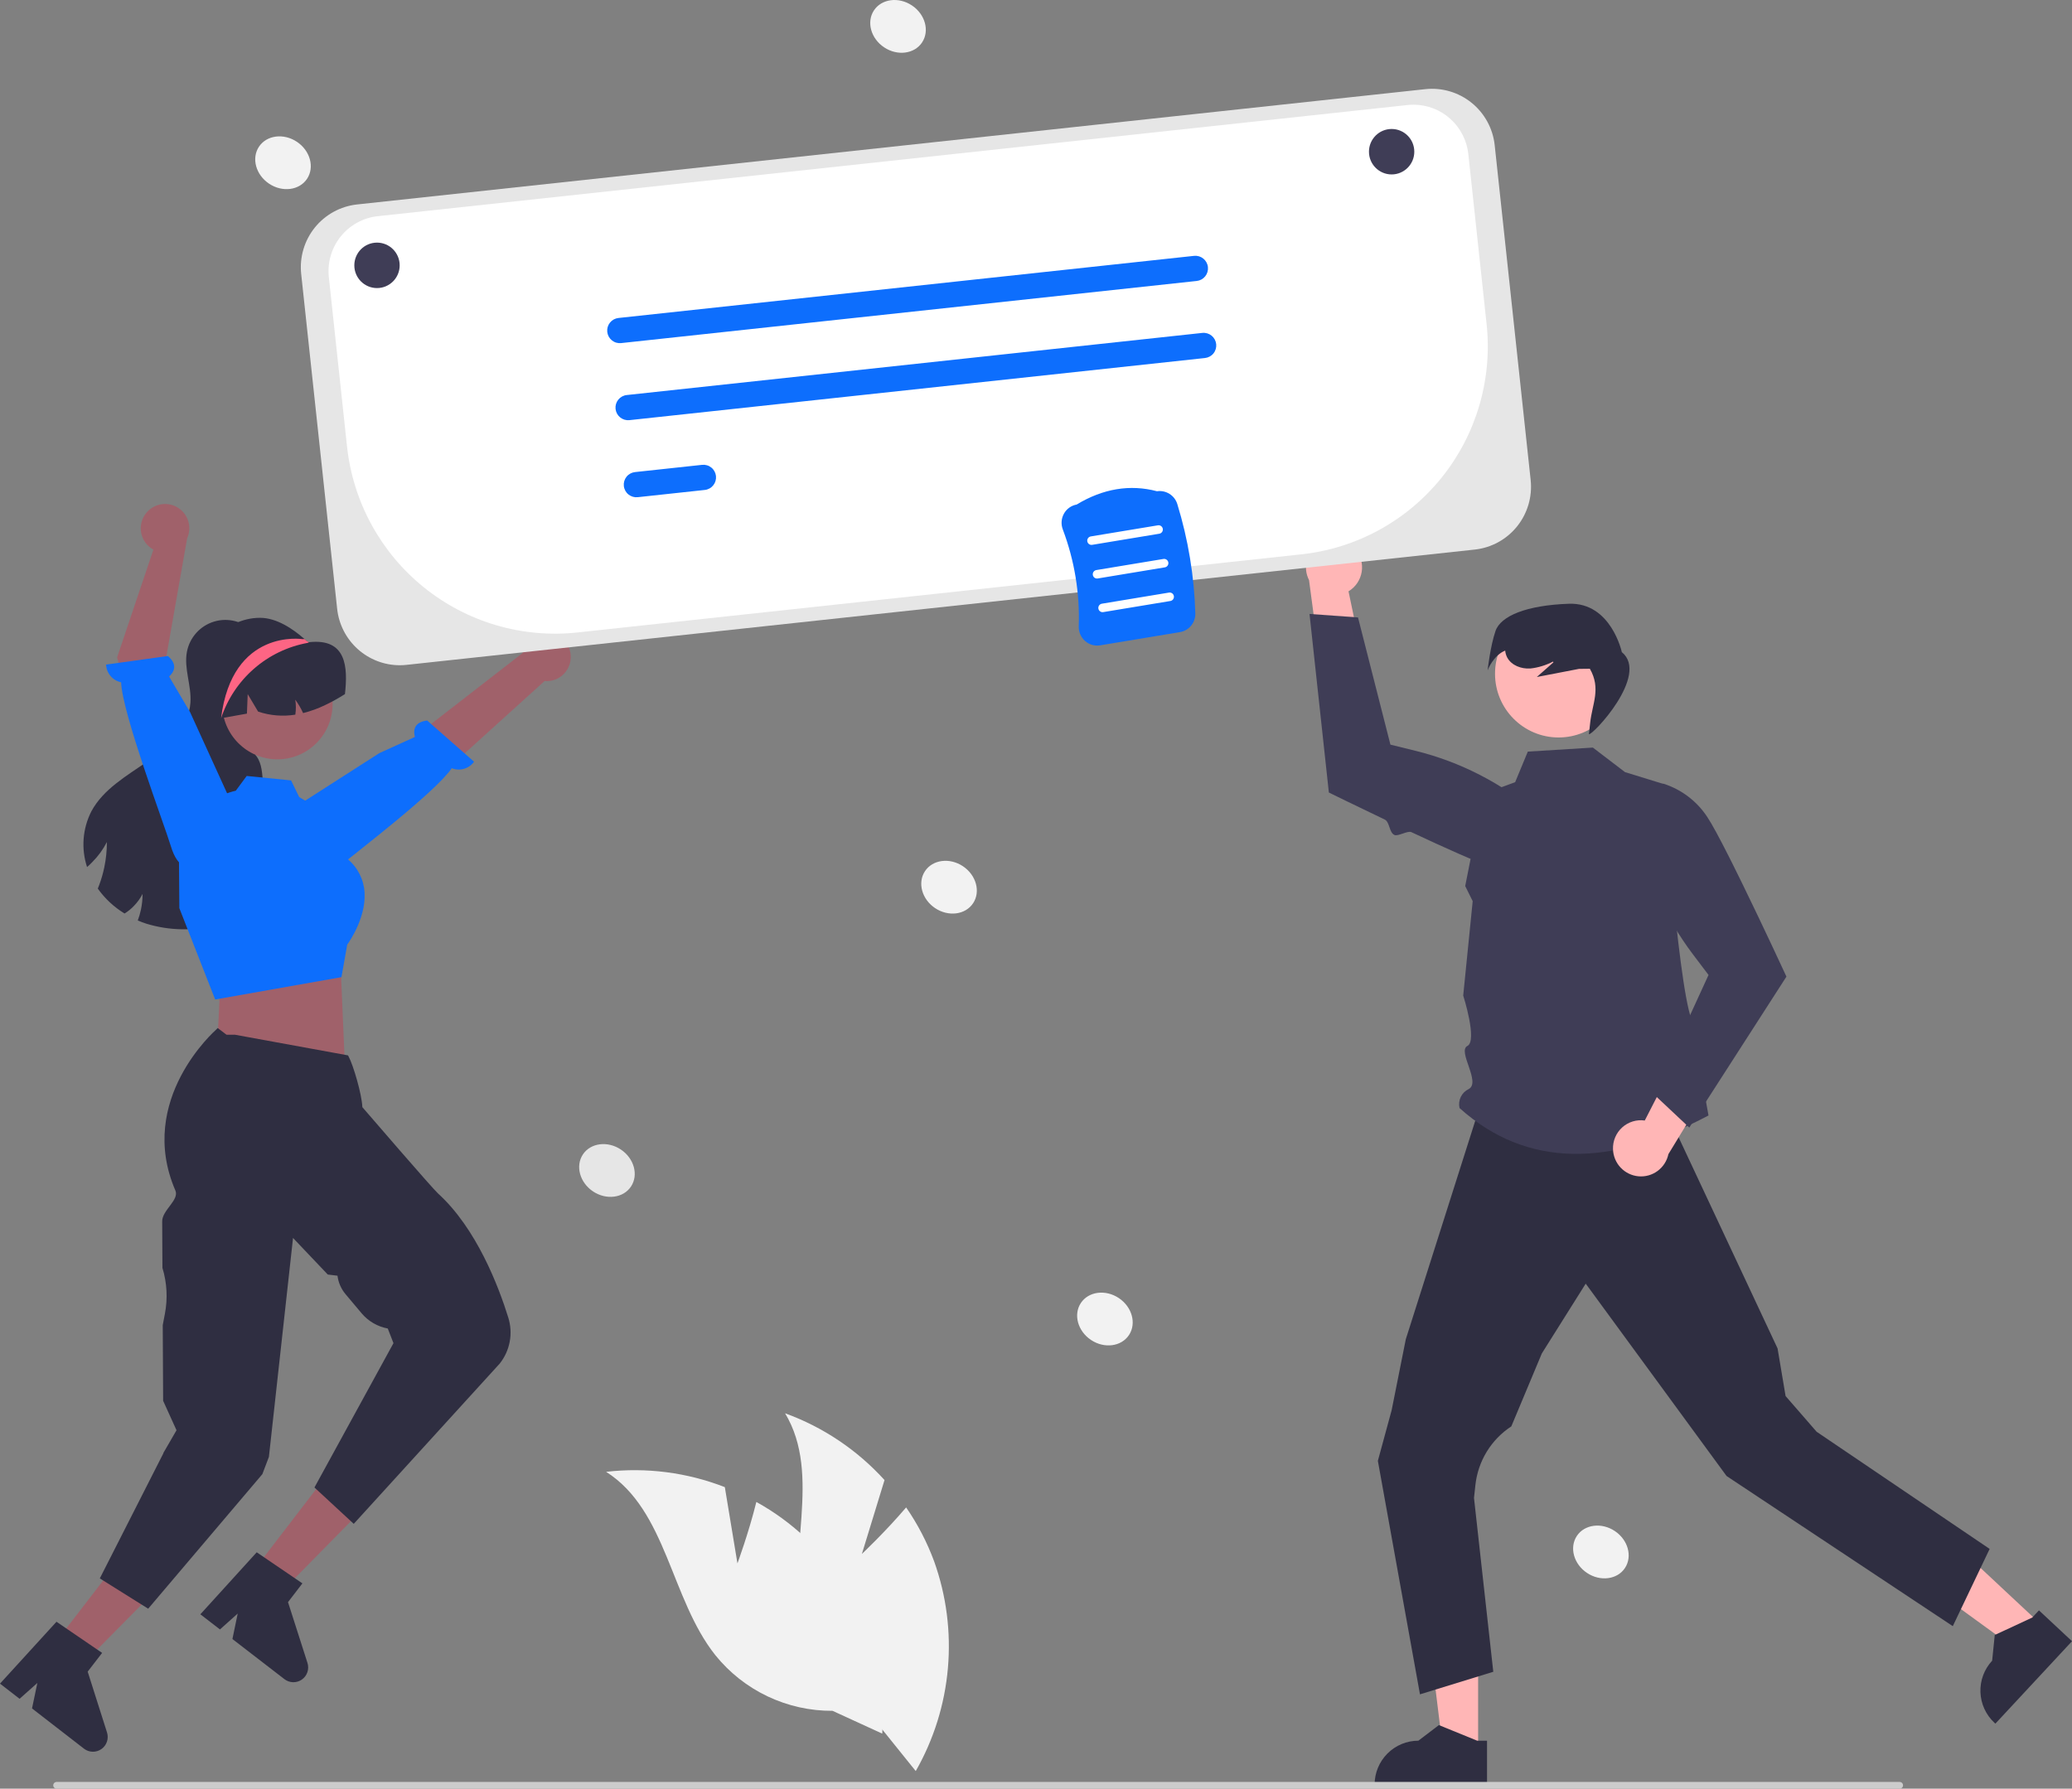 <svg width="249" height="215" viewBox="0 0 249 215" fill="none" xmlns="http://www.w3.org/2000/svg">
<rect x="0" y="0" width="249" height="215" fill="#808080" stroke="none"/>
<g clip-path="url(#clip0_164_454)">
<path d="M103.576 186.783L106.296 177.903C103.024 174.292 98.922 171.537 94.347 169.876C98.817 177.301 94.485 186.987 96.29 195.468C96.873 198.109 98.042 200.585 99.709 202.712C101.376 204.839 103.499 206.562 105.921 207.754L110.048 212.881C112.212 209.091 113.53 204.876 113.912 200.526C114.295 196.176 113.732 191.795 112.263 187.684C111.416 185.386 110.284 183.204 108.893 181.19C106.44 184.081 103.576 186.783 103.576 186.783Z" fill="#F2F2F2"/>
<path d="M88.622 187.917L87.106 178.753C82.572 176.984 77.675 176.352 72.841 176.912C80.144 181.558 80.576 192.164 85.965 198.949C87.661 201.052 89.808 202.745 92.247 203.903C94.685 205.061 97.352 205.654 100.05 205.639L106.024 208.382C106.275 204.023 105.58 199.66 103.987 195.596C102.394 191.532 99.942 187.862 96.798 184.84C95.018 183.162 93.034 181.715 90.893 180.534C89.984 184.218 88.622 187.917 88.622 187.917Z" fill="#F2F2F2"/>
<path d="M177.632 210.602L173.443 210.602L171.45 194.402L177.633 194.402L177.632 210.602Z" fill="#FFB6B6"/>
<path d="M178.7 214.673L165.193 214.672V214.501C165.193 213.103 165.747 211.763 166.733 210.774C167.719 209.786 169.056 209.23 170.45 209.23H170.451L172.918 207.354L177.521 209.23L178.7 209.231L178.7 214.673Z" fill="#2F2E41"/>
<path d="M245.301 195.282L242.445 198.355L229.266 188.771L233.482 184.237L245.301 195.282Z" fill="#FFB6B6"/>
<path d="M249 197.274L239.79 207.181L239.665 207.064C238.645 206.111 238.045 204.79 237.996 203.393C237.947 201.996 238.453 200.637 239.404 199.614L239.404 199.614L239.717 196.525L244.225 194.428L245.029 193.563L249 197.274Z" fill="#2F2E41"/>
<path d="M239.103 186.178L234.675 195.462L207.486 177.413L203.53 172.01L190.561 154.293L185.289 162.68L181.621 171.448C180.425 172.23 179.418 173.268 178.671 174.488C177.925 175.707 177.458 177.078 177.304 178.501L177.136 180.053L179.454 200.946L170.644 203.658L165.583 175.592L167.238 169.51L168.941 160.973L177.515 133.996H200.458L213.618 162.08L214.58 167.803L218.311 172.096L239.103 186.178Z" fill="#2F2E41"/>
<path d="M191.421 89.859L195.283 92.808L199.941 94.243C199.941 94.243 201.867 121.4 203.602 123.14C205.337 124.88 203.772 124.926 204.121 127.186C204.47 129.446 205.317 134.079 205.317 134.079C193.605 140.294 183.508 140.461 175.398 133.188C175.294 132.738 175.347 132.266 175.547 131.85C175.748 131.434 176.084 131.1 176.5 130.902C178.009 130.099 175.108 126.35 176.342 125.724C177.576 125.097 175.84 119.661 175.84 119.661L176.979 108.318L176.079 106.505L178.274 95.411L182.082 94.017L183.603 90.343L191.421 89.859Z" fill="#3F3D56"/>
<path d="M193.84 138.127C193.823 137.636 193.913 137.148 194.105 136.696C194.296 136.245 194.584 135.841 194.948 135.512C195.311 135.184 195.743 134.94 196.211 134.797C196.679 134.654 197.173 134.616 197.658 134.685L203.101 124.077L206.133 129.479L200.5 138.724C200.33 139.533 199.87 140.251 199.208 140.742C198.545 141.234 197.726 141.465 196.905 141.391C196.085 141.317 195.319 140.944 194.754 140.343C194.189 139.741 193.864 138.953 193.84 138.127H193.84Z" fill="#FFB6B6"/>
<path d="M203.007 135.532L214.682 117.39L214.644 117.307C214.6 117.211 211.956 111.486 209.394 106.243C209 105.435 208.607 104.639 208.226 103.877C208.062 103.548 207.9 103.226 207.741 102.911C206.665 100.784 205.725 99.026 205.163 98.191C203.922 96.303 202.074 94.898 199.927 94.208L199.873 94.194L199.821 94.216C198.771 94.66 197.903 95.45 197.36 96.456C196.817 97.461 196.633 98.622 196.837 99.747C197.849 105.172 200.106 110.287 203.428 114.688L205.321 117.19L198.743 131.527L203.007 135.532Z" fill="#3F3D56"/>
<path d="M162.86 65.991C163.182 66.361 163.419 66.798 163.554 67.269C163.689 67.741 163.719 68.237 163.643 68.721C163.566 69.206 163.384 69.668 163.11 70.075C162.836 70.481 162.477 70.823 162.057 71.075L164.491 82.752L158.742 80.47L157.312 69.731C156.936 68.996 156.842 68.148 157.048 67.348C157.254 66.548 157.746 65.852 158.429 65.391C159.113 64.93 159.942 64.736 160.759 64.847C161.575 64.958 162.323 65.365 162.86 65.991H162.86Z" fill="#FFB6B6"/>
<path d="M157.369 73.795L159.694 95.259L159.776 95.3C159.844 95.333 162.789 96.781 166.405 98.506C167.015 98.797 166.927 100.058 167.565 100.359C168.004 100.567 169.163 99.814 169.607 100.022C173.558 101.874 177.554 103.676 179.147 104.164C181.297 104.847 183.615 104.772 185.716 103.952L185.767 103.929L185.793 103.879C186.33 102.871 186.509 101.709 186.299 100.586C186.089 99.462 185.503 98.444 184.638 97.698C180.444 94.123 175.478 91.574 170.133 90.253L167.092 89.505L163.197 74.215L157.369 73.795Z" fill="#3F3D56"/>
<path d="M187.303 88.644C191.522 88.644 194.943 85.214 194.943 80.984C194.943 76.754 191.522 73.324 187.303 73.324C183.084 73.324 179.663 76.754 179.663 80.984C179.663 85.214 183.084 88.644 187.303 88.644Z" fill="#FFB6B6"/>
<path d="M179.718 75.851C180.346 74.019 183.474 72.748 188.544 72.571C193.614 72.394 194.9 78.385 194.9 78.385C198.285 81.138 191.286 88.508 190.947 88.242L191.1 86.858C191.352 84.564 192.423 82.774 191.061 80.384L189.752 80.399C188.063 80.725 186.373 81.051 184.684 81.376L186.684 79.611L186.628 79.523C185.777 79.967 184.851 80.249 183.897 80.354C182.822 80.418 181.647 79.989 181.132 79.04C180.994 78.78 180.91 78.494 180.885 78.2C179.435 78.781 178.772 80.573 178.772 80.573C178.772 80.573 179.09 77.684 179.718 75.851Z" fill="#2F2E41"/>
<path d="M30.78 76.311C30.677 76.179 30.565 76.053 30.446 75.935C30.475 75.895 30.504 75.852 30.534 75.811L30.78 76.311Z" fill="#2F2E41"/>
<path d="M32.267 107.117C31.017 109.343 28.521 110.585 26.047 111.193C23.268 111.923 20.342 111.866 17.593 111.029C17.244 110.916 16.896 110.785 16.558 110.639C16.72 110.207 16.849 109.762 16.943 109.31C17.07 108.698 17.133 108.074 17.132 107.449C16.857 107.987 16.5 108.48 16.075 108.909C15.747 109.255 15.374 109.555 14.967 109.802C13.703 109.033 12.609 108.014 11.752 106.808C11.806 106.673 11.861 106.538 11.912 106.403C12.175 105.699 12.384 104.976 12.536 104.24C12.743 103.244 12.846 102.23 12.845 101.213C12.397 102.089 11.816 102.89 11.123 103.588C10.915 103.811 10.695 104.021 10.462 104.218C10.102 103.121 9.963 101.964 10.052 100.813C10.142 99.661 10.459 98.54 10.985 97.512C12.424 94.846 15.214 93.262 17.699 91.539C20.187 89.816 22.676 87.485 22.886 84.458C23.028 82.415 22.084 80.368 22.461 78.357C22.62 77.51 23.008 76.722 23.583 76.08C24.157 75.438 24.897 74.966 25.721 74.716C26.544 74.466 27.42 74.448 28.254 74.663C29.087 74.878 29.845 75.318 30.446 75.935C29.037 77.939 27.635 80.011 27.064 82.393C26.483 84.819 26.959 87.664 28.866 89.27C29.52 89.823 30.323 90.217 30.828 90.909C31.5 91.827 31.504 93.05 31.613 94.18C31.831 96.376 32.546 98.489 32.931 100.663C33.32 102.834 33.342 105.19 32.267 107.117Z" fill="#2F2E41"/>
<path d="M6.648 197.441L9.964 200.01L21.423 188.41L16.529 184.619L6.648 197.441Z" fill="#A0616A"/>
<path d="M6.789 194.932L12.272 198.678L10.537 200.93L12.861 208.24C12.975 208.601 12.972 208.99 12.851 209.349C12.73 209.708 12.498 210.019 12.188 210.236C11.879 210.453 11.508 210.566 11.13 210.557C10.752 210.548 10.387 210.418 10.088 210.186L3.848 205.352L4.489 202.292L2.353 204.194L0 202.371L6.789 194.932Z" fill="#2F2E41"/>
<path d="M23.469 82.781C23.469 84.08 23.786 85.359 24.394 86.506C25.002 87.653 25.881 88.633 26.954 89.36C28.028 90.087 29.263 90.539 30.551 90.675C31.84 90.812 33.142 90.629 34.343 90.143C35.544 89.657 36.609 88.883 37.442 87.889C38.276 86.895 38.853 85.711 39.123 84.44C39.393 83.17 39.349 81.853 38.993 80.604C38.637 79.355 37.98 78.213 37.081 77.278L37.043 77.24C36.98 77.173 36.917 77.107 36.85 77.043C36.85 77.043 36.849 77.043 36.849 77.043C36.849 77.043 36.848 77.043 36.848 77.042C36.848 77.042 36.847 77.042 36.847 77.041C36.847 77.041 36.847 77.04 36.847 77.04C36.765 76.964 36.682 76.888 36.597 76.815C35.204 75.59 33.246 74.26 31.249 74.26C26.877 74.26 23.469 78.398 23.469 82.781Z" fill="#2F2E41"/>
<path d="M68.579 78.707C68.617 79.13 68.561 79.557 68.417 79.956C68.273 80.356 68.043 80.719 67.744 81.02C67.444 81.32 67.083 81.552 66.685 81.697C66.287 81.843 65.862 81.899 65.439 81.862L45.842 99.603L42.47 94.262L62.794 78.504C62.903 77.797 63.266 77.154 63.816 76.698C64.366 76.242 65.063 76.004 65.776 76.029C66.489 76.054 67.168 76.341 67.685 76.834C68.201 77.328 68.519 77.994 68.579 78.707V78.707Z" fill="#A0616A"/>
<path d="M37.466 104.957C37.466 104.957 38.195 106.308 40.686 104.223C42.68 102.554 52.233 95.308 54.291 92.338C54.761 92.525 55.28 92.55 55.765 92.408C56.251 92.267 56.675 91.968 56.972 91.558L51.334 86.606C49.646 86.801 49.682 87.938 49.858 88.583L45.605 90.515L34.621 97.553L36.922 103.991L37.466 104.957Z" fill="#0D6EFD"/>
<path d="M26.825 117.397L26.415 119.358L26.066 126.592L41.421 127.438L40.944 116.312L39.456 113.86L26.825 117.397Z" fill="#A0616A"/>
<path d="M33.334 91.271C36.999 91.271 39.97 88.292 39.97 84.617C39.97 80.943 36.999 77.964 33.334 77.964C29.668 77.964 26.697 80.943 26.697 84.617C26.697 88.292 29.668 91.271 33.334 91.271Z" fill="#A0616A"/>
<path d="M21.552 109.159L21.511 103.628C21.51 101.638 22.181 99.706 23.416 98.148C24.651 96.59 26.376 95.498 28.31 95.049L28.335 95.043L29.647 93.27L34.978 93.805L35.955 95.807L39.819 98.113L41.306 102.907C41.951 103.338 42.501 103.898 42.921 104.551C43.342 105.204 43.624 105.937 43.749 106.704C44.255 109.938 41.996 113.174 41.727 113.545L41.035 117.453L25.977 120.117L25.855 120.133L21.552 109.159Z" fill="#0D6EFD"/>
<path d="M41.454 83.431C40.68 83.923 39.877 84.367 39.049 84.761C38.209 85.166 37.33 85.484 36.426 85.712C36.168 85.143 35.851 84.602 35.482 84.098C35.577 84.695 35.579 85.303 35.489 85.901C33.99 86.143 32.456 86.017 31.017 85.533L29.767 83.431L29.673 85.777C28.637 85.967 27.606 86.145 26.57 86.331C26.509 86.338 26.447 86.353 26.389 86.364C25.745 83.457 26.657 80.255 28.685 78.318C29.691 77.366 30.947 76.72 32.305 76.456C33.663 76.191 35.069 76.319 36.357 76.824C36.521 76.89 36.688 76.963 36.848 77.039C36.848 77.04 36.848 77.04 36.848 77.041C36.848 77.041 36.848 77.041 36.849 77.042C36.849 77.042 36.849 77.042 36.85 77.043C36.85 77.043 36.851 77.043 36.851 77.043C36.946 77.09 37.026 77.203 37.131 77.192C41.665 76.686 41.81 80.212 41.454 83.431Z" fill="#2F2E41"/>
<path d="M30.414 188.862L33.735 191.423L45.171 179.801L40.27 176.02L30.414 188.862Z" fill="#A0616A"/>
<path d="M30.851 186.584L36.342 190.32L34.611 192.575L36.95 199.881C37.065 200.242 37.063 200.63 36.942 200.989C36.822 201.349 36.59 201.66 36.281 201.878C35.972 202.096 35.602 202.209 35.224 202.201C34.846 202.193 34.48 202.064 34.181 201.833L27.931 197.011L28.566 193.95L26.433 195.856L24.077 194.038L30.851 186.584Z" fill="#2F2E41"/>
<path d="M19.638 174.677L19.638 174.633L21.212 171.914L19.605 168.374L19.557 159.281L19.817 157.915C20.168 156.079 20.066 154.185 19.52 152.398L19.491 146.862C19.434 145.476 21.577 144.256 21.077 143.1C16.355 132.173 25.9 123.837 25.965 123.77L26.16 123.567L27.218 124.371L28.225 124.372L41.819 126.855L41.917 127.039C42.452 128.044 43.484 131.51 43.545 133.078C44.222 133.865 51.939 142.818 52.625 143.44C57.261 147.645 59.915 154.606 61.085 158.38C61.375 159.313 61.434 160.303 61.255 161.264C61.077 162.225 60.667 163.127 60.061 163.893L42.511 183.165L37.788 178.795L47.285 161.446L46.6 159.686C45.371 159.458 44.259 158.811 43.454 157.853L41.531 155.565C40.998 154.933 40.66 154.16 40.557 153.339L39.391 153.199L35.214 148.802L32.316 175.114L31.528 177.192L17.808 193.364L11.995 189.722L19.638 174.677Z" fill="#2F2E41"/>
<path d="M17.543 61.697C17.279 62.03 17.092 62.416 16.993 62.83C16.895 63.243 16.888 63.673 16.973 64.089C17.058 64.505 17.234 64.898 17.486 65.239C17.739 65.58 18.064 65.861 18.436 66.063L14.074 79.012L17.636 92.736L23.381 90.132L19.836 79.781L22.488 64.714C22.785 64.064 22.833 63.326 22.623 62.642C22.414 61.959 21.962 61.375 21.352 61.004C20.743 60.632 20.018 60.497 19.316 60.625C18.614 60.752 17.983 61.134 17.543 61.697Z" fill="#A0616A"/>
<path d="M22.801 104.043C22.801 104.043 21.452 104.769 20.514 101.655C19.762 99.162 14.65 85.626 14.558 82.011C14.063 81.909 13.616 81.644 13.288 81.258C12.96 80.873 12.769 80.388 12.746 79.882L20.171 78.852C21.474 79.944 20.82 80.874 20.32 81.316L22.849 85.611L28.135 97.205L23.786 103.535L22.801 104.043Z" fill="#0D6EFD"/>
<path d="M26.568 86.33C27.331 84.025 28.698 81.967 30.527 80.374C32.355 78.781 34.578 77.71 36.961 77.275C36.971 77.272 37.002 77.259 37.043 77.24C37.069 77.224 37.1 77.208 37.132 77.192C37.037 77.139 36.945 77.091 36.85 77.043C36.85 77.043 36.849 77.043 36.849 77.043C36.849 77.043 36.848 77.043 36.848 77.042C36.848 77.042 36.847 77.042 36.847 77.041C36.847 77.041 36.847 77.041 36.847 77.04C36.765 76.964 36.682 76.888 36.597 76.815L36.356 76.824C36.356 76.824 27.901 75.482 26.568 86.33Z" fill="#FD6584"/>
<path d="M135.673 160.473C136.596 159.083 136.05 157.092 134.453 156.027C132.857 154.962 130.814 155.226 129.892 156.617C128.969 158.007 129.515 159.998 131.112 161.063C132.708 162.128 134.751 161.864 135.673 160.473Z" fill="#F2F2F2"/>
<path d="M116.941 108.569C117.864 107.178 117.318 105.187 115.721 104.122C114.124 103.057 112.082 103.321 111.159 104.712C110.236 106.103 110.783 108.093 112.379 109.158C113.976 110.223 116.018 109.959 116.941 108.569Z" fill="#F2F2F2"/>
<path d="M195.277 188.475C196.2 187.084 195.654 185.093 194.057 184.029C192.461 182.964 190.418 183.228 189.496 184.618C188.573 186.009 189.119 188 190.716 189.065C192.312 190.13 194.355 189.866 195.277 188.475Z" fill="#F2F2F2"/>
<path d="M36.901 21.491C37.824 20.101 37.278 18.11 35.681 17.045C34.085 15.98 32.042 16.244 31.12 17.635C30.197 19.026 30.743 21.016 32.34 22.081C33.936 23.146 35.979 22.882 36.901 21.491Z" fill="#F2F2F2"/>
<path d="M110.81 5.1C111.733 3.71 111.187 1.719 109.59 0.654C107.994 -0.411 105.951 -0.147 105.028 1.244C104.106 2.634 104.652 4.625 106.248 5.69C107.845 6.755 109.887 6.491 110.81 5.1Z" fill="#F2F2F2"/>
<path d="M75.831 142.619C76.754 141.228 76.208 139.238 74.611 138.173C73.014 137.108 70.972 137.372 70.049 138.762C69.126 140.153 69.673 142.144 71.269 143.209C72.866 144.274 74.908 144.01 75.831 142.619Z" fill="#E6E6E6"/>
<path d="M228.289 215H6.803C6.695 215 6.593 214.957 6.517 214.881C6.441 214.804 6.398 214.701 6.398 214.594C6.398 214.486 6.441 214.383 6.517 214.307C6.593 214.23 6.695 214.187 6.803 214.187H228.289C228.396 214.187 228.499 214.23 228.575 214.306C228.651 214.382 228.694 214.486 228.694 214.594C228.694 214.701 228.651 214.805 228.575 214.881C228.499 214.957 228.396 215 228.289 215Z" fill="#CCCCCC"/>
<path d="M48.027 79.961C46.164 79.956 44.368 79.262 42.983 78.013C41.598 76.764 40.72 75.047 40.518 73.19L36.194 32.927C35.982 30.928 36.569 28.926 37.827 27.36C39.085 25.795 40.911 24.794 42.904 24.576L171.293 10.716C173.286 10.503 175.283 11.092 176.845 12.353C178.406 13.614 179.405 15.445 179.622 17.443L183.946 57.706C184.158 59.705 183.571 61.707 182.313 63.273C181.055 64.838 179.229 65.84 177.236 66.057L177.218 65.887L177.236 66.057L48.848 79.917C48.575 79.947 48.301 79.961 48.027 79.961Z" fill="#E6E6E6"/>
<path d="M169.878 12.585C169.637 12.585 169.396 12.599 169.156 12.624L45.397 25.985C44.532 26.078 43.693 26.341 42.929 26.76C42.166 27.178 41.491 27.743 40.945 28.423C40.399 29.102 39.992 29.883 39.747 30.72C39.502 31.558 39.424 32.435 39.517 33.303L41.703 53.66C42.057 56.951 43.053 60.14 44.636 63.045C46.218 65.95 48.356 68.514 50.927 70.59C53.498 72.667 56.452 74.215 59.62 75.147C62.788 76.079 66.108 76.377 69.39 76.022L156.413 66.628C159.686 66.274 162.857 65.278 165.745 63.697C168.634 62.114 171.183 59.978 173.248 57.408C175.313 54.838 176.853 51.886 177.78 48.719C178.706 45.553 179.002 42.234 178.65 38.953L176.455 18.52C176.28 16.892 175.512 15.387 174.299 14.291C173.085 13.196 171.511 12.589 169.878 12.585V12.585Z" fill="white"/>
<path d="M143.816 33.771L74.645 41.239C74.448 41.26 74.248 41.243 74.057 41.187C73.866 41.131 73.688 41.037 73.533 40.912C73.378 40.787 73.249 40.633 73.153 40.458C73.058 40.283 72.998 40.091 72.977 39.892C72.955 39.694 72.973 39.493 73.029 39.302C73.085 39.111 73.178 38.932 73.303 38.777C73.428 38.622 73.582 38.493 73.757 38.397C73.932 38.302 74.124 38.242 74.321 38.221L143.492 30.754C143.69 30.732 143.89 30.75 144.081 30.806C144.272 30.862 144.45 30.955 144.605 31.08C144.76 31.205 144.889 31.359 144.984 31.534C145.08 31.709 145.14 31.901 145.161 32.1C145.182 32.298 145.164 32.499 145.108 32.69C145.052 32.882 144.959 33.06 144.834 33.215C144.709 33.37 144.555 33.499 144.38 33.595C144.206 33.69 144.014 33.75 143.816 33.771Z" fill="#0D6EFD"/>
<path d="M144.811 43.033L75.641 50.501C75.241 50.544 74.842 50.426 74.529 50.173C74.216 49.921 74.016 49.554 73.974 49.154C73.931 48.754 74.048 48.353 74.3 48.04C74.552 47.726 74.917 47.526 75.317 47.483L144.487 40.016C144.886 39.972 145.286 40.09 145.599 40.343C145.911 40.595 146.111 40.962 146.154 41.362C146.197 41.762 146.08 42.163 145.828 42.477C145.576 42.79 145.21 42.99 144.811 43.033Z" fill="#0D6EFD"/>
<path d="M84.696 58.892L76.635 59.762C76.236 59.805 75.836 59.688 75.524 59.435C75.211 59.183 75.011 58.816 74.968 58.416C74.925 58.016 75.043 57.615 75.294 57.301C75.546 56.988 75.912 56.788 76.311 56.744L84.372 55.874C84.57 55.853 84.77 55.87 84.961 55.926C85.152 55.982 85.33 56.075 85.485 56.2C85.64 56.325 85.769 56.48 85.864 56.655C85.96 56.83 86.02 57.022 86.041 57.22C86.062 57.419 86.044 57.619 85.988 57.811C85.932 58.002 85.839 58.181 85.714 58.336C85.589 58.491 85.435 58.62 85.26 58.715C85.086 58.811 84.894 58.871 84.696 58.892Z" fill="#0D6EFD"/>
<path d="M45.305 34.626C46.81 34.626 48.03 33.403 48.03 31.894C48.03 30.385 46.81 29.162 45.305 29.162C43.8 29.162 42.58 30.385 42.58 31.894C42.58 33.403 43.8 34.626 45.305 34.626Z" fill="#3F3D56"/>
<path d="M167.237 20.967C168.742 20.967 169.962 19.744 169.962 18.235C169.962 16.726 168.742 15.503 167.237 15.503C165.733 15.503 164.513 16.726 164.513 18.235C164.513 19.744 165.733 20.967 167.237 20.967Z" fill="#3F3D56"/>
<path d="M130.4 77.05C130.15 76.83 129.951 76.556 129.82 76.249C129.688 75.942 129.626 75.61 129.638 75.276C129.775 71.308 129.123 67.353 127.721 63.64C127.602 63.328 127.554 62.993 127.58 62.66C127.607 62.327 127.706 62.004 127.873 61.714C128.032 61.436 128.251 61.196 128.512 61.011C128.774 60.827 129.073 60.702 129.388 60.645C132.555 58.729 135.802 58.191 139.04 59.047C139.562 58.97 140.094 59.082 140.542 59.363C140.989 59.644 141.321 60.075 141.48 60.58C142.791 64.847 143.52 69.273 143.647 73.736C143.66 74.271 143.479 74.793 143.138 75.206C142.797 75.618 142.32 75.894 141.793 75.981L132.211 77.568C131.889 77.622 131.56 77.604 131.247 77.514C130.934 77.424 130.644 77.266 130.4 77.05Z" fill="#0D6EFD"/>
<path d="M131.251 65.489L139.316 64.153C139.382 64.142 139.446 64.118 139.503 64.083C139.56 64.047 139.61 64.001 139.649 63.946C139.688 63.892 139.716 63.83 139.732 63.764C139.747 63.698 139.749 63.63 139.738 63.564C139.727 63.498 139.703 63.434 139.668 63.377C139.632 63.319 139.586 63.27 139.531 63.231C139.476 63.192 139.415 63.164 139.349 63.148C139.284 63.133 139.216 63.131 139.15 63.142L131.085 64.478C130.951 64.501 130.832 64.575 130.753 64.686C130.675 64.796 130.643 64.933 130.665 65.067C130.687 65.201 130.761 65.32 130.871 65.399C130.981 65.478 131.118 65.511 131.251 65.489Z" fill="white"/>
<path d="M131.917 69.532L139.982 68.196C140.116 68.174 140.235 68.1 140.314 67.989C140.393 67.879 140.425 67.742 140.403 67.607C140.381 67.473 140.306 67.354 140.196 67.275C140.086 67.195 139.949 67.163 139.815 67.186L131.751 68.521C131.684 68.532 131.621 68.556 131.564 68.592C131.506 68.627 131.457 68.674 131.418 68.728C131.378 68.783 131.35 68.845 131.335 68.91C131.32 68.976 131.318 69.044 131.329 69.111C131.34 69.177 131.363 69.241 131.399 69.298C131.435 69.355 131.481 69.405 131.536 69.444C131.59 69.483 131.652 69.511 131.718 69.526C131.783 69.541 131.851 69.543 131.917 69.532Z" fill="white"/>
<path d="M132.583 73.575L140.648 72.239C140.782 72.217 140.901 72.143 140.98 72.032C141.059 71.922 141.091 71.784 141.069 71.65C141.047 71.516 140.973 71.397 140.863 71.317C140.752 71.238 140.615 71.206 140.482 71.228L132.417 72.564C132.351 72.575 132.287 72.599 132.23 72.635C132.173 72.67 132.124 72.717 132.085 72.772C132.046 72.826 132.018 72.888 132.003 72.954C131.987 73.019 131.985 73.087 131.996 73.153C132.007 73.22 132.031 73.283 132.066 73.34C132.102 73.397 132.148 73.447 132.203 73.486C132.257 73.525 132.319 73.553 132.384 73.569C132.45 73.584 132.517 73.586 132.583 73.575Z" fill="white"/>
</g>
<defs>
<clipPath id="clip0_164_454">
<rect width="249" height="215" fill="white"/>
</clipPath>
</defs>
</svg>
